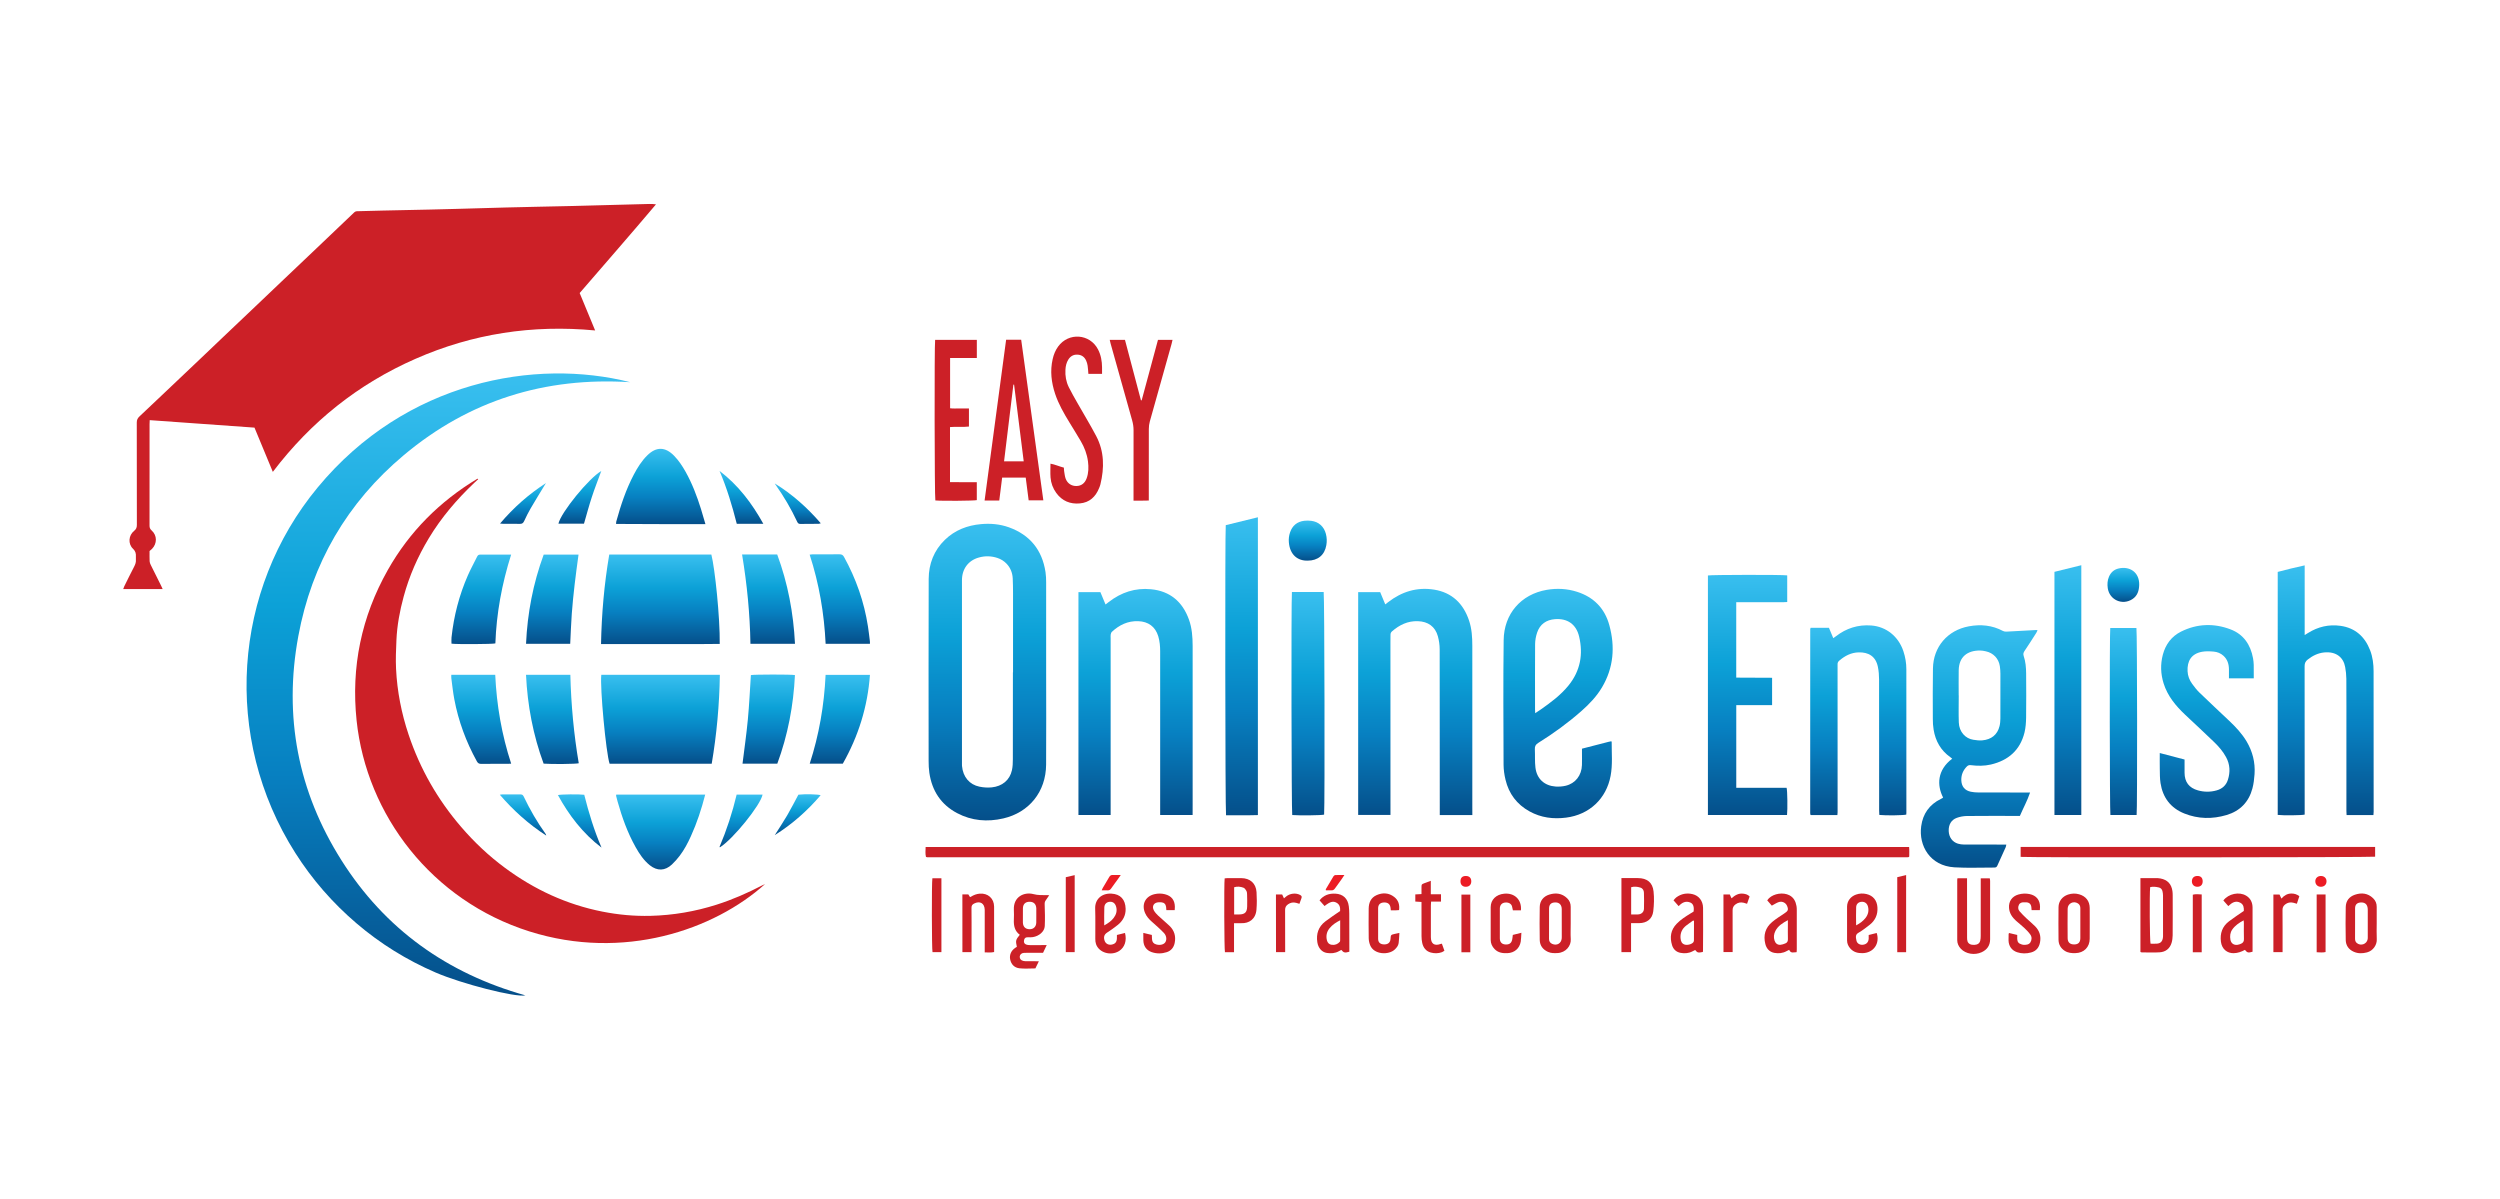 <?xml version="1.0" encoding="utf-8"?>
<!-- Generator: Adobe Illustrator 25.2.0, SVG Export Plug-In . SVG Version: 6.00 Build 0)  -->
<svg version="1.1" id="Layer_1" xmlns="http://www.w3.org/2000/svg" xmlns:xlink="http://www.w3.org/1999/xlink" x="0px" y="0px"
	 viewBox="0 0 792 380" style="enable-background:new 0 0 792 380;" xml:space="preserve">
<style type="text/css">
	.st0{fill:url(#SVGID_1_);}
	.st1{fill:url(#SVGID_2_);}
	.st2{fill:url(#SVGID_3_);}
	.st3{fill:url(#SVGID_4_);}
	.st4{fill:url(#SVGID_5_);}
	.st5{fill:url(#SVGID_6_);}
	.st6{fill:url(#SVGID_7_);}
	.st7{fill:url(#SVGID_8_);}
	.st8{fill:#CC2027;}
	.st9{fill:url(#SVGID_9_);}
	.st10{fill:url(#SVGID_10_);}
	.st11{fill:url(#SVGID_11_);}
	.st12{fill:url(#SVGID_12_);}
	.st13{fill:url(#SVGID_13_);}
	.st14{fill:url(#SVGID_14_);}
	.st15{fill:url(#SVGID_15_);}
	.st16{fill:url(#SVGID_16_);}
	.st17{fill:url(#SVGID_17_);}
	.st18{fill:url(#SVGID_18_);}
	.st19{fill:url(#SVGID_19_);}
	.st20{fill:url(#SVGID_20_);}
	.st21{fill:url(#SVGID_21_);}
	.st22{fill:url(#SVGID_22_);}
	.st23{fill:url(#SVGID_23_);}
	.st24{fill:url(#SVGID_24_);}
	.st25{fill:url(#SVGID_25_);}
	.st26{fill:url(#SVGID_26_);}
	.st27{fill:url(#SVGID_27_);}
	.st28{fill:url(#SVGID_28_);}
	.st29{fill:url(#SVGID_29_);}
	.st30{fill:url(#SVGID_30_);}
	.st31{fill:url(#SVGID_31_);}
	.st32{fill:url(#SVGID_32_);}
	.st33{fill:url(#SVGID_33_);}
	.st34{fill:url(#SVGID_34_);}
	.st35{fill:url(#SVGID_35_);}
	.st36{fill:url(#SVGID_36_);}
	.st37{fill:#EC1C24;}
</style>
<g>
	
		<linearGradient id="SVGID_1_" gradientUnits="userSpaceOnUse" x1="656.857" y1="587.446" x2="656.857" y2="493.475" gradientTransform="matrix(1 0 0 1 -344.05 -327.538)">
		<stop  offset="0" style="stop-color:#054F8A"/>
		<stop  offset="0.357" style="stop-color:#0780C1"/>
		<stop  offset="0.627" style="stop-color:#0CA1D7"/>
		<stop  offset="1" style="stop-color:#39BFEF"/>
	</linearGradient>
	<path class="st0" d="M331.42,212.97L331.42,212.97c0.01-9.48,0.01-18.98,0-28.46c0-1.09-0.04-2.19-0.2-3.26
		c-1.06-7.03-4.94-11.81-11.63-14.21c-2.84-1.01-5.78-1.27-8.78-1c-4.37,0.39-8.28,1.89-11.46,4.97c-3.48,3.37-5.12,7.62-5.14,12.38
		c-0.06,19.24-0.04,38.48-0.02,57.72c0,1.24,0.05,2.49,0.23,3.71c0.83,5.69,3.67,10.06,8.78,12.77c4.65,2.46,9.61,2.86,14.68,1.68
		c8.13-1.89,13.47-8.41,13.53-17.05C331.48,232.48,331.42,222.73,331.42,212.97z M320.93,212.99h-0.04c0,9.18,0.01,18.37-0.02,27.55
		c0,1.15-0.04,2.34-0.29,3.47c-0.7,3.15-3.08,5.09-6.4,5.43c-1.29,0.13-2.64,0.04-3.91-0.23c-3.08-0.63-5.21-3.03-5.51-6.58
		c-0.02-0.19-0.01-0.37-0.01-0.56l0-58.26c0-3.58,2.02-6.27,5.36-7.19c1.97-0.56,3.94-0.5,5.88,0.14c1.12,0.37,2.1,0.98,2.92,1.85
		c1.22,1.3,1.82,2.85,1.92,4.58c0.08,1.58,0.09,3.16,0.1,4.73C320.94,196.28,320.93,204.63,320.93,212.99z"/>
	
		<linearGradient id="SVGID_2_" gradientUnits="userSpaceOnUse" x1="792.414" y1="585.749" x2="792.414" y2="514.095" gradientTransform="matrix(1 0 0 1 -344.05 -327.538)">
		<stop  offset="0" style="stop-color:#054F8A"/>
		<stop  offset="0.357" style="stop-color:#0780C1"/>
		<stop  offset="0.627" style="stop-color:#0CA1D7"/>
		<stop  offset="1" style="stop-color:#39BFEF"/>
	</linearGradient>
	<path class="st1" d="M466.44,258.21c-3.5,0-6.83,0-10.32,0c0-0.53,0-1.01,0-1.48c0-17.02,0.01-34.04-0.03-51.05
		c0-1.37-0.21-2.79-0.57-4.11c-0.86-3.1-3.13-4.67-6.33-4.78c-3.22-0.11-5.84,1.18-8.19,3.21c-0.34,0.3-0.49,0.63-0.49,1.08
		c0.01,0.79-0.02,1.58-0.02,2.37c0,17.17,0,34.34,0.01,51.5c0,1.05,0,2.09,0,3.23c-3.41,0-6.78,0-10.23,0c0-23.51,0-47.02,0-70.6
		c2.3,0,4.57,0,6.97,0c0.5,1.22,1.03,2.49,1.61,3.89c0.35-0.26,0.63-0.48,0.91-0.7c4.31-3.34,9.17-4.85,14.59-3.97
		c5.68,0.93,9.23,4.42,11.04,9.77c0.88,2.6,1.04,5.3,1.04,8.02c-0.01,16.9,0,33.81,0,50.71
		C466.44,256.25,466.44,257.18,466.44,258.21z"/>
	
		<linearGradient id="SVGID_3_" gradientUnits="userSpaceOnUse" x1="703.778" y1="585.733" x2="703.778" y2="514.11" gradientTransform="matrix(1 0 0 1 -344.05 -327.538)">
		<stop  offset="0" style="stop-color:#054F8A"/>
		<stop  offset="0.357" style="stop-color:#0780C1"/>
		<stop  offset="0.627" style="stop-color:#0CA1D7"/>
		<stop  offset="1" style="stop-color:#39BFEF"/>
	</linearGradient>
	<path class="st2" d="M377.82,258.2c-3.45,0-6.78,0-10.28,0c0-0.5,0-0.98,0-1.45c0-16.79,0-33.59,0-50.38c0-1.62-0.13-3.23-0.6-4.79
		c-0.92-3.05-3.17-4.68-6.34-4.79c-3.31-0.12-5.99,1.19-8.34,3.36c-0.22,0.2-0.34,0.56-0.39,0.86c-0.07,0.36-0.02,0.75-0.02,1.13
		c0,18.19,0,36.37,0,54.56c0,0.48,0,0.96,0,1.5c-3.46,0-6.79,0-10.2,0c0-23.54,0-47.04,0-70.62c2.31,0,4.59,0,6.95,0
		c0.52,1.26,1.05,2.53,1.63,3.92c0.4-0.3,0.71-0.54,1.02-0.78c3.94-3.06,8.4-4.54,13.38-4.05c6.05,0.59,9.99,3.95,12.03,9.62
		c0.97,2.69,1.16,5.5,1.17,8.34c0,16.72,0,33.44,0,50.15C377.82,255.89,377.82,257.01,377.82,258.2z"/>
	
		<linearGradient id="SVGID_4_" gradientUnits="userSpaceOnUse" x1="837.632" y1="586.729" x2="837.632" y2="514.067" gradientTransform="matrix(1 0 0 1 -344.05 -327.538)">
		<stop  offset="0" style="stop-color:#054F8A"/>
		<stop  offset="0.357" style="stop-color:#0780C1"/>
		<stop  offset="0.627" style="stop-color:#0CA1D7"/>
		<stop  offset="1" style="stop-color:#39BFEF"/>
	</linearGradient>
	<path class="st3" d="M510.45,234.83c-0.27,0.05-0.56,0.11-0.85,0.18c-2.77,0.71-5.53,1.42-8.43,2.17v1.23
		c0,1.32,0.03,2.64-0.01,3.96c-0.1,3.28-2.07,5.83-5.18,6.56c-1.01,0.24-2.1,0.31-3.14,0.25c-3.56-0.25-5.98-2.43-6.41-5.98
		c-0.24-1.93-0.09-3.91-0.19-5.86c-0.04-0.93,0.26-1.49,1.08-1.99c4.83-3.01,9.43-6.35,13.7-10.12c2.49-2.2,4.78-4.59,6.49-7.47
		c3.69-6.22,4.2-12.89,2.32-19.72c-1.45-5.31-4.94-8.88-10.22-10.56c-3.14-1.01-6.36-1.17-9.6-0.62c-8.15,1.4-13.56,7.6-13.65,15.96
		c-0.17,13.13-0.07,26.28-0.03,39.42c0.01,1.6,0.24,3.23,0.62,4.79c1.06,4.43,3.6,7.81,7.62,10.02c3.62,2,7.52,2.49,11.58,1.97
		c7.35-0.94,12.73-5.96,14.09-13.24c0.67-3.54,0.32-7.13,0.34-10.7C510.59,235,510.52,234.93,510.45,234.83z M486.32,204.06
		c0.01-1.22,0.25-2.48,0.63-3.63c0.89-2.67,2.9-4.07,5.66-4.28c3.95-0.31,6.73,1.62,7.65,5.49c1.34,5.65,0.39,10.87-3.32,15.48
		c-2.49,3.08-5.62,5.4-8.83,7.65c-0.52,0.36-1.06,0.7-1.76,1.17c-0.03-0.53-0.05-0.82-0.05-1.11
		C486.3,217.91,486.27,210.98,486.32,204.06z"/>
	
		<linearGradient id="SVGID_5_" gradientUnits="userSpaceOnUse" x1="971.057" y1="602.443" x2="971.057" y2="525.62" gradientTransform="matrix(1 0 0 1 -344.05 -327.538)">
		<stop  offset="0" style="stop-color:#054F8A"/>
		<stop  offset="0.357" style="stop-color:#0780C1"/>
		<stop  offset="0.627" style="stop-color:#0CA1D7"/>
		<stop  offset="1" style="stop-color:#39BFEF"/>
	</linearGradient>
	<path class="st4" d="M645.1,200.48c0.15-0.24,0.26-0.51,0.4-0.8c-0.19-0.04-0.3-0.1-0.41-0.09c-3.15,0.17-6.29,0.36-9.45,0.51
		c-0.35,0.02-0.77-0.04-1.08-0.2c-3.44-1.84-7.08-2.18-10.84-1.48c-6.71,1.24-11.25,6.47-11.36,13.34
		c-0.1,5.34-0.05,10.69-0.04,16.03c0,1.13,0.06,2.27,0.25,3.37c0.59,3.6,2.27,6.58,5.3,8.72c0.19,0.14,0.39,0.31,0.59,0.47
		c-4.8,3.62-4.87,8.44-2.89,12.3c-0.1,0.1-0.15,0.16-0.21,0.19c-0.16,0.1-0.34,0.18-0.5,0.26c-3.61,1.79-5.69,4.65-6.23,8.67
		c-0.82,6.13,2.77,12.53,10.53,13c4.2,0.26,8.44,0.05,12.65,0.07c0.48,0.01,0.76-0.17,0.95-0.61c0.87-1.96,1.77-3.9,2.65-5.85
		c0.1-0.22,0.11-0.48,0.19-0.82h-1.68c-3.91,0-7.83,0.01-11.75-0.01c-0.63-0.01-1.28-0.09-1.88-0.27c-1.77-0.53-2.86-2.05-2.94-3.99
		c-0.08-1.99,0.79-3.56,2.57-4.2c1-0.36,2.12-0.57,3.18-0.58c5.16-0.06,10.31-0.03,15.48-0.03h1.32c1.04-2.44,2.33-4.75,3.23-7.41
		h-1.76c-4.89,0-9.79,0.01-14.68-0.02c-0.78,0-1.58-0.07-2.34-0.23c-1.95-0.41-2.95-1.69-3.01-3.68c-0.04-1.67,0.56-3.08,1.71-4.27
		c0.37-0.38,0.71-0.54,1.28-0.47c2.13,0.27,4.28,0.29,6.39-0.2c5.52-1.3,9.25-4.54,10.64-10.14c0.37-1.52,0.48-3.12,0.51-4.69
		c0.06-4.67,0.04-9.33,0.01-14.01c-0.02-1.88-0.17-3.75-0.78-5.55c-0.21-0.6-0.07-1.06,0.26-1.57
		C642.64,204.35,643.87,202.41,645.1,200.48z M633.72,227.59c-0.01,0.82-0.07,1.67-0.27,2.46c-0.67,2.72-2.62,4.26-5.51,4.5
		c-0.93,0.08-1.88-0.05-2.79-0.19c-2.46-0.36-4.5-2.48-4.6-5.49c-0.1-2.86-0.02-5.71-0.02-8.57c-0.01,0-0.01,0-0.02,0
		c0-2.67-0.04-5.34,0.01-8.01c0.1-4.19,2.71-6.21,6.72-6.21c0.63,0,1.27,0.12,1.89,0.26c2.37,0.51,4.06,2.31,4.42,4.7
		c0.11,0.78,0.18,1.57,0.18,2.35C633.74,218.12,633.75,222.86,633.72,227.59z"/>
	
		<linearGradient id="SVGID_6_" gradientUnits="userSpaceOnUse" x1="1080.818" y1="585.819" x2="1080.818" y2="506.634" gradientTransform="matrix(1 0 0 1 -344.05 -327.538)">
		<stop  offset="0" style="stop-color:#054F8A"/>
		<stop  offset="0.357" style="stop-color:#0780C1"/>
		<stop  offset="0.627" style="stop-color:#0CA1D7"/>
		<stop  offset="1" style="stop-color:#39BFEF"/>
	</linearGradient>
	<path class="st5" d="M751.9,258.22c-2.88,0-5.62,0-8.5,0c-0.02-0.46-0.06-0.89-0.06-1.32c0-8.02,0-16.04,0-24.05
		c0-5.95,0.02-11.9-0.02-17.84c-0.01-1.23-0.15-2.48-0.37-3.69c-0.55-3.04-2.82-4.99-6.62-4.63c-1.98,0.19-3.66,1.02-5.21,2.23
		c-0.71,0.55-1.02,1.14-1.02,2.08c0.03,15.13,0.02,30.27,0.02,45.4c0,0.56,0,1.12,0,1.66c-0.84,0.25-6.9,0.31-8.54,0.1
		c0-25.61,0-51.22,0-76.98c2.75-0.72,5.56-1.44,8.54-2.07c0,7.4,0,14.64,0,22.07c0.47-0.29,0.77-0.47,1.08-0.66
		c3.15-1.97,6.59-2.78,10.25-2.26c4.68,0.66,7.73,3.41,9.41,7.77c0.82,2.14,1.09,4.38,1.09,6.64c0.03,14.83,0.02,29.66,0.02,44.5
		C751.96,257.47,751.92,257.8,751.9,258.22z"/>
	
		<linearGradient id="SVGID_7_" gradientUnits="userSpaceOnUse" x1="932.768" y1="585.836" x2="932.768" y2="525.633" gradientTransform="matrix(1 0 0 1 -344.05 -327.538)">
		<stop  offset="0" style="stop-color:#054F8A"/>
		<stop  offset="0.357" style="stop-color:#0780C1"/>
		<stop  offset="0.627" style="stop-color:#0CA1D7"/>
		<stop  offset="1" style="stop-color:#39BFEF"/>
	</linearGradient>
	<path class="st6" d="M573.6,198.89c1.95,0,3.83,0,5.81,0c0.44,1.05,0.89,2.11,1.37,3.28c0.31-0.23,0.58-0.4,0.84-0.6
		c3.29-2.55,7.01-3.73,11.17-3.42c4.79,0.36,8.64,3.46,10.21,8.17c0.61,1.84,0.93,3.73,0.93,5.66c0.02,15.14,0.01,30.28,0.01,45.41
		c0,0.22-0.02,0.45-0.03,0.67c-0.78,0.25-6.45,0.34-8.54,0.11c-0.02-0.45-0.06-0.92-0.06-1.39c0-13.86,0.01-27.72-0.02-41.57
		c0-1.31-0.11-2.64-0.37-3.92c-0.68-3.4-3.01-4.7-6.11-4.62c-2.37,0.06-4.34,1.09-6.11,2.6c-0.37,0.32-0.58,0.66-0.56,1.16
		c0.02,0.75-0.01,1.51,0,2.26c0.01,14.87,0.01,29.75,0.01,44.62c0,0.29-0.05,0.58-0.07,0.91c-2.85,0-5.63,0-8.4,0
		c-0.03-0.03-0.06-0.06-0.09-0.09c-0.02-0.03-0.06-0.05-0.07-0.09c-0.02-0.15-0.05-0.3-0.05-0.45c0-19.43,0-38.86,0.01-58.29
		C573.5,199.2,573.55,199.1,573.6,198.89z"/>
	
		<linearGradient id="SVGID_8_" gradientUnits="userSpaceOnUse" x1="897.705" y1="585.726" x2="897.705" y2="509.655" gradientTransform="matrix(1 0 0 1 -344.05 -327.538)">
		<stop  offset="0" style="stop-color:#054F8A"/>
		<stop  offset="0.357" style="stop-color:#0780C1"/>
		<stop  offset="0.627" style="stop-color:#0CA1D7"/>
		<stop  offset="1" style="stop-color:#39BFEF"/>
	</linearGradient>
	<path class="st7" d="M566.19,182.28c0,2.81,0,5.55,0,8.44c-0.45,0.02-0.88,0.06-1.31,0.06c-4.52,0-9.04,0-13.56,0
		c-0.4,0-0.81,0-1.28,0c0,8.01,0,15.86,0,23.89c3.75,0.07,7.52-0.02,11.36,0.05c0,2.91,0,5.71,0,8.66c-3.78,0-7.53,0-11.35,0
		c0,8.79,0,17.43,0,26.2c5.33,0,10.66,0,15.95,0c0.26,0.9,0.33,6.9,0.13,8.61c-8.32,0-16.65,0-25.06,0c0-25.32,0-50.6,0-75.88
		C541.93,182.08,564.78,182.04,566.19,182.28z"/>
	<path class="st8" d="M293.35,271.48c-0.27-1.02-0.13-2.05-0.11-3.16c103.87,0,207.64,0,311.56,0c0.12,1,0.03,2.03,0.05,3.03
		c-0.07,0.06-0.1,0.09-0.12,0.12c-0.03,0.02-0.05,0.06-0.08,0.07c-0.15,0.02-0.3,0.05-0.45,0.05c-103.49,0-206.98,0-310.47-0.01
		C293.61,271.58,293.51,271.52,293.35,271.48z"/>
	
		<linearGradient id="SVGID_9_" gradientUnits="userSpaceOnUse" x1="737.382" y1="585.806" x2="737.382" y2="491.4" gradientTransform="matrix(1 0 0 1 -344.05 -327.538)">
		<stop  offset="0" style="stop-color:#054F8A"/>
		<stop  offset="0.357" style="stop-color:#0780C1"/>
		<stop  offset="0.627" style="stop-color:#0CA1D7"/>
		<stop  offset="1" style="stop-color:#39BFEF"/>
	</linearGradient>
	<path class="st9" d="M388.32,166.37c3.34-0.82,6.72-1.65,10.18-2.5c0,31.5,0,62.85,0,94.35c-3.37,0.11-6.74,0.02-10.09,0.05
		C388.15,257.44,388.07,167.99,388.32,166.37z"/>
	
		<linearGradient id="SVGID_10_" gradientUnits="userSpaceOnUse" x1="1043.278" y1="586.634" x2="1043.278" y2="525.542" gradientTransform="matrix(1 0 0 1 -344.05 -327.538)">
		<stop  offset="0" style="stop-color:#054F8A"/>
		<stop  offset="0.357" style="stop-color:#0780C1"/>
		<stop  offset="0.627" style="stop-color:#0CA1D7"/>
		<stop  offset="1" style="stop-color:#39BFEF"/>
	</linearGradient>
	<path class="st10" d="M692.07,240.62c0,1.47,0,2.82,0,4.17c0,2.94,1.42,4.83,4.27,5.61c1.96,0.54,3.94,0.55,5.9-0.01
		c1.75-0.49,2.99-1.59,3.55-3.33c0.79-2.46,0.69-4.89-0.57-7.2c-0.98-1.81-2.31-3.35-3.77-4.76c-3.02-2.93-6.13-5.78-9.19-8.67
		c-2.98-2.82-5.57-5.92-6.83-9.93c-0.94-3.01-1.05-6.06-0.24-9.11c0.87-3.26,2.76-5.8,5.77-7.3c5.08-2.53,10.37-2.71,15.64-0.72
		c4.16,1.57,6.37,4.86,7.16,9.16c0.13,0.7,0.2,1.42,0.22,2.13c0.03,1.38,0.01,2.77,0.01,4.24c-2.63,0-5.17,0-7.86,0
		c0-0.98,0.02-1.94,0-2.91c-0.03-1.64-0.49-3.11-1.75-4.25c-0.87-0.79-1.93-1.21-3.06-1.31c-1.23-0.11-2.5-0.17-3.7,0.05
		c-3.44,0.63-4.75,2.95-4.6,6.18c0.07,1.46,0.59,2.81,1.45,3.98c0.71,0.97,1.45,1.94,2.31,2.77c3.14,3.04,6.33,6.01,9.5,9.01
		c2.06,1.95,3.98,4.01,5.44,6.46c1.89,3.19,2.77,6.65,2.52,10.36c-0.11,1.53-0.28,3.08-0.68,4.55c-1.14,4.3-3.94,7.15-8.18,8.41
		c-4.48,1.33-9,1.28-13.38-0.48c-4.35-1.74-6.84-5.04-7.55-9.64c-0.23-1.48-0.2-2.99-0.23-4.5c-0.04-1.62-0.01-3.23-0.01-5.02
		C686.87,239.25,689.43,239.92,692.07,240.62z"/>
	
		<linearGradient id="SVGID_11_" gradientUnits="userSpaceOnUse" x1="758.43" y1="585.847" x2="758.43" y2="515.092" gradientTransform="matrix(1 0 0 1 -344.05 -327.538)">
		<stop  offset="0" style="stop-color:#054F8A"/>
		<stop  offset="0.357" style="stop-color:#0780C1"/>
		<stop  offset="0.627" style="stop-color:#0CA1D7"/>
		<stop  offset="1" style="stop-color:#39BFEF"/>
	</linearGradient>
	<path class="st11" d="M409.28,187.55c3.39,0,6.73,0,10.06,0c0.26,0.86,0.39,67.8,0.14,70.52c-0.8,0.24-7.83,0.32-10.1,0.13
		C409.14,257.38,409.03,190.41,409.28,187.55z"/>
	
		<linearGradient id="SVGID_12_" gradientUnits="userSpaceOnUse" x1="999.157" y1="585.727" x2="999.157" y2="506.599" gradientTransform="matrix(1 0 0 1 -344.05 -327.538)">
		<stop  offset="0" style="stop-color:#054F8A"/>
		<stop  offset="0.357" style="stop-color:#0780C1"/>
		<stop  offset="0.627" style="stop-color:#0CA1D7"/>
		<stop  offset="1" style="stop-color:#39BFEF"/>
	</linearGradient>
	<path class="st12" d="M659.36,258.19c-2.82,0-5.62,0-8.51,0c0-25.63,0-51.24,0-77.03c2.74-0.68,5.56-1.37,8.51-2.1
		C659.36,205.54,659.36,231.83,659.36,258.19z"/>
	
		<linearGradient id="SVGID_13_" gradientUnits="userSpaceOnUse" x1="1016.755" y1="585.732" x2="1016.755" y2="526.479" gradientTransform="matrix(1 0 0 1 -344.05 -327.538)">
		<stop  offset="0" style="stop-color:#054F8A"/>
		<stop  offset="0.357" style="stop-color:#0780C1"/>
		<stop  offset="0.627" style="stop-color:#0CA1D7"/>
		<stop  offset="1" style="stop-color:#39BFEF"/>
	</linearGradient>
	<path class="st13" d="M668.53,198.94c2.76,0,5.52,0,8.29,0c0.25,0.8,0.31,57.91,0.06,59.25c-2.76,0-5.53,0-8.3,0
		C668.35,257.39,668.29,200.32,668.53,198.94z"/>
	<path class="st8" d="M323.51,107.63h-4.77c-2.27,16.97-4.54,33.91-6.82,50.93h4.65c0.3-2.42,0.61-4.82,0.91-7.25h7.47
		c0.32,2.43,0.63,4.8,0.93,7.2h4.65C328.18,141.49,325.84,124.56,323.51,107.63z M318.09,146.14c0.99-8.13,1.97-16.19,2.95-24.27
		c0.07-0.02,0.15-0.03,0.22-0.04c1.01,8.08,2.03,16.16,3.05,24.31H318.09z"/>
	<path class="st8" d="M349.13,118.44c-1.51,0-2.89,0-4.33,0c-0.08-0.89-0.11-1.75-0.24-2.59c-0.08-0.55-0.24-1.11-0.47-1.61
		c-0.52-1.16-1.44-1.83-2.72-1.89c-1.27-0.07-2.26,0.49-2.93,1.57c-0.61,0.98-0.85,2.08-0.91,3.22c-0.11,1.92,0.21,3.77,1.05,5.49
		c0.86,1.75,1.85,3.44,2.81,5.14c1.96,3.47,4.05,6.87,5.9,10.4c2.56,4.87,2.59,10.04,1.32,15.28c-0.1,0.4-0.25,0.79-0.41,1.17
		c-1.11,2.77-3.04,4.58-6.09,4.86c-3.07,0.29-5.63-0.77-7.48-3.3c-1.06-1.46-1.68-3.12-1.82-4.92c-0.11-1.41-0.02-2.84-0.02-4.37
		c1.47,0.26,2.78,0.89,4.25,1.26c0.03,0.41,0.01,0.78,0.08,1.14c0.14,0.81,0.21,1.66,0.5,2.41c0.58,1.51,1.91,2.32,3.44,2.27
		c1.51-0.04,2.62-0.87,3.19-2.44c0.63-1.74,0.65-3.54,0.42-5.35c-0.3-2.31-1.12-4.45-2.29-6.44c-1.16-1.98-2.37-3.93-3.57-5.89
		c-1.77-2.89-3.46-5.83-4.54-9.06c-1.2-3.6-1.64-7.26-0.79-11c0.32-1.45,0.86-2.8,1.74-4.01c3.31-4.56,10.06-4.07,12.64,0.93
		c0.92,1.78,1.25,3.69,1.27,5.67C349.14,117.05,349.13,117.72,349.13,118.44z"/>
	<path class="st8" d="M752.44,268.31c0,1.08,0,2.09,0,3.09c-0.81,0.23-110.78,0.3-112.3,0.06c0-1.02,0-2.05,0-3.15
		C677.55,268.31,714.92,268.31,752.44,268.31z"/>
	<path class="st8" d="M300.96,135.3c0,5.84,0,11.55,0,17.43c2.81,0.07,5.61,0,8.49,0.04c0,1.94,0,3.8,0,5.67
		c-0.79,0.22-11.15,0.3-13.13,0.1c-0.26-0.78-0.33-49.45-0.07-50.88c4.37,0,8.75,0,13.21,0c0,1.9,0,3.76,0,5.76
		c-2.81,0-5.61,0-8.47,0c0,5.36,0,10.57,0,15.92c0.99,0.13,1.99,0.05,2.99,0.06c0.97,0.01,1.94,0,2.98,0c0,1.95,0,3.78,0,5.73
		C305.01,135.37,303.03,135.1,300.96,135.3z"/>
	<path class="st8" d="M359.1,158.62c0-0.57,0-1.01,0-1.46c0-6.96-0.01-13.93,0.01-20.89c0-1.07-0.16-2.08-0.45-3.11
		c-2.29-8.1-4.55-16.21-6.82-24.32c-0.1-0.36-0.17-0.72-0.28-1.17c1.62,0,3.17,0,4.83,0c1.69,6.37,3.37,12.76,5.06,19.14
		c0.08,0.01,0.15,0.01,0.23,0.02c1.72-6.37,3.44-12.74,5.17-19.17c1.54,0,3.03,0,4.61,0c-0.11,0.48-0.2,0.91-0.32,1.34
		c-2.29,8.18-4.6,16.36-6.88,24.54c-0.21,0.75-0.3,1.55-0.31,2.33c-0.02,7.11-0.01,14.23-0.01,21.34c0,0.41,0,0.82,0,1.36
		c-0.84,0.02-1.62,0.03-2.39,0.04C360.82,158.62,360.07,158.62,359.1,158.62z"/>
	<path class="st8" d="M688.31,283.66c0-0.45-0.02-0.91-0.08-1.35c-0.32-2.26-1.56-3.58-3.8-4.01c-0.51-0.11-1.04-0.11-1.56-0.11
		c-1.58-0.01-3.15,0-4.78,0v23.38c0.11,0.04,0.24,0.14,0.37,0.14c1.91,0.01,3.84,0.11,5.75-0.02c1.85-0.12,3.18-1.15,3.74-2.96
		c0.24-0.78,0.34-1.61,0.35-2.43C688.34,292.08,688.32,287.86,688.31,283.66z M685.25,296.32c0,0.3,0,0.6-0.06,0.9
		c-0.21,1.11-0.78,1.65-1.9,1.73c-0.67,0.05-1.35,0.01-2,0.01c-0.26-0.84-0.35-15.67-0.12-17.91c0.95-0.25,1.84-0.1,2.71,0.09
		c0.59,0.12,1.01,0.53,1.17,1.11c0.12,0.47,0.19,0.96,0.19,1.44C685.26,287.89,685.26,292.1,685.25,296.32z"/>
	<path class="st8" d="M620.12,278.24c1.04,0,1.97,0,3.04,0c0,0.46,0,0.86,0,1.26c0,5.83,0,11.67,0.01,17.5
		c0,0.41,0.01,0.84,0.14,1.22c0.29,0.81,1.04,1.16,2.13,1.12c1.01-0.04,1.67-0.45,1.89-1.29c0.13-0.5,0.16-1.04,0.16-1.56
		c0.01-5.65,0.01-11.29,0.01-16.94c0-0.41,0-0.81,0-1.29c0.99,0,1.87,0,2.86,0c0.03,0.25,0.11,0.53,0.11,0.81
		c0.01,6.17,0.02,12.35,0,18.52c-0.01,1.92-0.95,3.28-2.69,4.08c-2.23,1.02-5.02,0.55-6.58-1.1c-0.73-0.77-1.15-1.7-1.15-2.75
		c-0.02-6.36-0.01-12.72,0-19.08C620.04,278.6,620.08,278.45,620.12,278.24z"/>
	<path class="st8" d="M326.27,299.41c-0.41,0-0.84-0.04-1.21-0.19c-0.62-0.23-0.8-0.8-0.61-1.51c0.18-0.58,0.5-0.79,1.17-0.78
		c0.52,0.01,1.06,0.03,1.57-0.05c1.99-0.31,3.71-1.77,3.79-3.49c0.11-2.28,0.05-4.58-0.03-6.88c-0.02-0.49,0.04-0.86,0.31-1.24
		c0.36-0.51,0.71-1.03,1.13-1.66c-0.32-0.02-0.46-0.03-0.6-0.03c-1.47-0.02-2.91,0.08-4.42-0.33c-2.82-0.74-6.37,0.74-6.18,4.96
		c0.05,1.05,0.05,2.11,0,3.16c-0.08,1.88,0.26,3.59,1.88,4.77c-1.31,1.62-1.36,1.82-0.93,3.82c-0.17,0.11-0.35,0.21-0.54,0.33
		c-1.28,0.89-1.84,2.21-1.59,3.59c0.31,1.65,1.36,2.68,2.92,2.87c1.66,0.2,3.36,0.04,5.08,0.04c0.34-0.71,0.68-1.4,1.1-2.27
		c-1.38,0-2.57,0-3.76-0.01c-0.38,0-0.76,0-1.12-0.08c-0.82-0.17-1.23-0.7-1.18-1.4c0.05-0.62,0.56-1.12,1.32-1.16
		c0.98-0.05,1.96-0.02,2.94-0.03h3.13c0.4-0.82,0.74-1.56,1.16-2.44h-1.16C329.06,299.42,327.67,299.44,326.27,299.41z
		 M324.06,287.75c0.03-1.35,0.8-2.07,2.12-2.07c1.31,0,2.06,0.74,2.12,2.11c0.02,0.75,0,1.5,0,2.25c0,0.75,0.02,1.5-0.01,2.25
		c-0.04,1.3-0.88,2.11-2.13,2.09c-1.3-0.02-2.07-0.78-2.11-2.12C324.03,290.76,324.03,289.25,324.06,287.75z"/>
	<path class="st8" d="M523.85,282.43c-0.3-2.88-2.07-4.25-5-4.25c-1.2-0.01-2.41,0-3.61,0h-1.57v23.45h3.05v-9.18h2.56
		c2.44-0.02,4.17-1.3,4.47-3.74C524,286.65,524.07,284.51,523.85,282.43z M520.81,287.89c-0.03,1.02-0.76,1.72-1.82,1.8
		c-0.71,0.05-1.42,0.01-2.24,0.01v-8.63c1-0.29,1.97-0.18,2.89,0.11c0.76,0.22,1.15,0.87,1.16,1.64
		C520.85,284.51,520.86,286.2,520.81,287.89z"/>
	<path class="st8" d="M398.07,282.62c-0.19-2.79-2.04-4.42-4.85-4.43c-1.46-0.01-2.94-0.01-4.4,0c-0.29,0-0.57,0.05-0.85,0.08
		c-0.22,1.81-0.13,22.58,0.09,23.38h2.88l0-9.19c0.92,0,1.63-0.03,2.34,0c2.35,0.11,4.54-1.23,4.77-4.33
		C398.2,286.3,398.19,284.44,398.07,282.62z M395.1,287.19c-0.04,1.83-0.73,2.49-2.55,2.51h-1.57v-8.62
		c1.02-0.33,2.03-0.19,2.96,0.15c0.39,0.15,0.72,0.63,0.93,1.04c0.19,0.34,0.2,0.79,0.21,1.2
		C395.12,284.72,395.13,285.95,395.1,287.19z"/>
	
		<linearGradient id="SVGID_14_" gradientUnits="userSpaceOnUse" x1="758.35" y1="505.154" x2="758.35" y2="492.452" gradientTransform="matrix(1 0 0 1 -344.05 -327.538)">
		<stop  offset="0" style="stop-color:#054F8A"/>
		<stop  offset="0.357" style="stop-color:#0780C1"/>
		<stop  offset="0.627" style="stop-color:#0CA1D7"/>
		<stop  offset="1" style="stop-color:#39BFEF"/>
	</linearGradient>
	<path class="st14" d="M414.28,177.61c-3.16,0.09-5.64-1.82-5.97-5.82c-0.09-1.06,0.03-2.1,0.37-3.11c0.73-2.17,2.24-3.42,4.5-3.7
		c0.74-0.09,1.51-0.08,2.24,0.02c2.36,0.29,4.04,1.84,4.63,4.15c0.31,1.19,0.34,2.39,0.13,3.57
		C419.64,175.85,417.5,177.6,414.28,177.61z"/>
	<path class="st8" d="M662.02,287.68c-0.01-2.22-1.21-3.75-3.35-4.37c-1.2-0.34-2.39-0.29-3.55,0.1c-1.8,0.61-2.96,2.12-2.98,3.97
		c-0.04,3.46-0.04,6.92,0,10.38c0.03,1.48,0.71,2.65,1.98,3.47c1.04,0.67,2.18,0.75,3.36,0.72c2.71-0.06,4.53-1.88,4.54-4.57
		c0.01-1.61,0.01-3.23,0.01-4.85C662.03,290.91,662.03,289.29,662.02,287.68z M659.05,292.59c0,1.54,0.01,3.08,0,4.63
		c-0.02,1.33-0.64,1.96-1.91,1.98c-1.33,0.02-2.09-0.63-2.11-1.95c-0.03-3.13-0.04-6.25,0-9.37c0.02-1.67,1.84-2.59,3.25-1.68
		c0.56,0.35,0.78,0.89,0.77,1.54C659.04,289.35,659.05,290.98,659.05,292.59z"/>
	<path class="st8" d="M304.88,283.35c0.66,0,1.25,0,1.89,0c0.17,0.27,0.34,0.55,0.53,0.85c0.12-0.05,0.22-0.08,0.31-0.13
		c0.84-0.53,1.74-0.87,2.74-0.96c2.59-0.23,4.56,1.49,4.58,4.11c0.03,3.76,0.01,7.53,0.01,11.29c0,1.01,0,2.02,0,3.09
		c-0.98,0.25-1.9,0.09-2.98,0.12c0-0.48,0-0.88,0-1.28c0-3.84,0-7.68,0-11.52c0-0.23,0-0.45,0-0.68c-0.04-2.09-1.52-2.95-3.38-1.99
		c-0.55,0.29-0.82,0.64-0.81,1.32c0.04,3.2,0.02,6.4,0.02,9.6c0,1.46,0,2.92,0,4.47c-1,0-1.92,0-2.9,0
		C304.88,295.57,304.88,289.53,304.88,283.35z"/>
	<path class="st8" d="M752.94,292.57c0-1.76-0.01-3.53,0-5.3c0.01-1.08-0.39-1.99-1.15-2.72c-1.67-1.6-3.66-1.82-5.76-1.1
		c-1.82,0.62-2.86,1.97-2.9,3.89c-0.07,3.5-0.07,7,0,10.49c0.04,1.71,0.94,2.98,2.54,3.69c1.37,0.61,2.78,0.57,4.19,0.2
		c1.97-0.51,3.21-2.44,3.1-4.19C752.87,295.89,752.94,294.23,752.94,292.57z M750.11,296.77c0,0.26,0.01,0.53-0.04,0.78
		c-0.29,1.57-2.18,2.23-3.42,1.21c-0.45-0.37-0.57-0.85-0.57-1.4c0.02-1.61,0.01-3.23,0.01-4.85c0-1.58-0.02-3.16,0-4.74
		c0.01-1.15,0.56-1.75,1.67-1.86c1.24-0.11,2.04,0.4,2.27,1.51c0.06,0.28,0.08,0.59,0.08,0.89
		C750.11,291.13,750.11,293.95,750.11,296.77z"/>
	<path class="st8" d="M497.6,292.6c0-1.76-0.01-3.53,0-5.3c0.01-1.08-0.36-1.99-1.13-2.73c-1.63-1.58-3.58-1.81-5.65-1.17
		c-1.84,0.56-3,2-3.03,3.91c-0.06,3.5-0.07,7,0,10.5c0.04,1.75,0.99,3.01,2.62,3.75c0.96,0.44,1.97,0.42,2.99,0.37
		c2.71-0.13,4.35-2.35,4.22-4.37C497.52,295.91,497.6,294.25,497.6,292.6z M494.76,297.25c-0.12,1.6-1.52,2.43-3,1.79
		c-0.68-0.3-1.04-0.81-1.03-1.59c0.02-1.66,0.01-3.31,0.01-4.97c0-1.54-0.01-3.08,0-4.63c0.01-1.23,0.56-1.85,1.7-1.95
		c1.27-0.11,2.09,0.47,2.28,1.64c0.05,0.29,0.04,0.6,0.04,0.9c0.01,2.75,0.01,5.49,0.01,8.24
		C494.77,296.87,494.78,297.07,494.76,297.25z"/>
	<path class="st8" d="M427.45,289.46c0-0.78-0.05-1.58-0.15-2.35c-0.3-2.43-1.8-3.88-4.25-4c-1.95-0.1-3.69,0.44-5.02,2.12
		c0.56,0.63,1.08,1.22,1.59,1.8c1.72-1.38,2.72-1.66,3.81-1.04c1.04,0.58,1.18,1.56,1.12,2.62c-1.63,1.14-3.22,2.16-4.7,3.3
		c-2.17,1.67-2.93,3.93-2.52,6.6c0.28,1.81,1.44,3.15,3.01,3.38c1.32,0.2,2.64,0.13,3.84-0.56c0.25-0.14,0.51-0.26,0.75-0.4
		c0.74,0.91,1.16,1,2.54,0.57v-1.21C427.46,296.68,427.47,293.07,427.45,289.46z M424.56,297.82c0,0.19-0.01,0.41-0.11,0.54
		c-0.67,0.76-1.53,1.08-2.53,0.96c-0.83-0.1-1.35-0.62-1.55-1.43c-0.35-1.4-0.08-2.7,0.83-3.82c0.86-1.06,1.97-1.82,3.37-2.53
		C424.56,293.75,424.57,295.79,424.56,297.82z"/>
	<path class="st8" d="M539.53,287.6c-0.04-2.23-1.34-3.85-3.29-4.33c-1.89-0.46-3.66-0.12-5.23,1.05c-0.31,0.23-0.54,0.57-0.84,0.9
		c0.59,0.67,1.09,1.24,1.63,1.85c1.08-1.17,2.26-1.75,3.71-1.14c0.91,0.38,1.24,1.38,1.02,2.86c-0.33,0.19-0.68,0.41-1.03,0.63
		c-1.53,0.95-3.06,1.91-4.33,3.23c-1.9,1.97-2.23,4.27-1.46,6.79c0.41,1.33,1.36,2.19,2.72,2.43c1.27,0.23,2.55,0.15,3.74-0.48
		c0.28-0.15,0.58-0.29,0.86-0.43c0.72,0.88,0.93,0.93,2.4,0.63c0.03-0.07,0.08-0.13,0.08-0.2
		C539.53,296.78,539.59,292.19,539.53,287.6z M536.64,297.92c-0.01,0.2-0.07,0.45-0.2,0.6c-0.55,0.66-1.95,1-2.8,0.7
		c-0.8-0.28-1.17-0.95-1.25-2.05c-0.11-1.63,0.51-2.93,1.76-3.92c0.72-0.58,1.5-1.09,2.25-1.64c0.08,0.05,0.17,0.1,0.26,0.14
		C536.65,293.8,536.65,295.86,536.64,297.92z"/>
	<path class="st8" d="M594.54,295.57c-0.83,0.21-1.65,0.42-2.54,0.64c0,0.44,0.03,0.82,0,1.19c-0.08,1.12-0.74,1.79-1.85,1.9
		c-0.93,0.1-1.8-0.39-2.01-1.25c-0.34-1.38-0.26-2.04,0.63-2.55c1.23-0.71,2.37-1.6,3.49-2.47c1.82-1.42,2.67-3.27,2.51-5.61
		c-0.14-2.15-1.34-3.68-3.44-4.18c-1.13-0.27-2.25-0.22-3.33,0.16c-1.72,0.6-2.83,2.04-2.85,3.8c-0.02,3.57-0.01,7.15,0,10.72
		c0,1.02,0.41,1.89,1.1,2.64c1.03,1.11,2.32,1.42,3.78,1.4C593.5,301.91,595.64,298.95,594.54,295.57z M588.03,287.37
		c0.05-1.05,0.83-1.66,1.79-1.68c0.98-0.04,1.69,0.53,1.96,1.52c0.34,1.33,0.04,2.54-0.78,3.6c-0.75,0.95-1.7,1.67-2.98,2.35
		C588.01,291.11,587.95,289.23,588.03,287.37z"/>
	<path class="st8" d="M356.4,295.56c-0.83,0.21-1.66,0.41-2.56,0.64c0,0.49,0.02,0.83-0.01,1.16c-0.07,1.15-0.58,1.7-1.71,1.9
		c-0.98,0.16-1.83-0.3-2.16-1.18c-0.42-1.17-0.17-1.99,0.72-2.6c1.18-0.79,2.38-1.59,3.47-2.49c1.58-1.3,2.5-2.94,2.45-5.08
		c-0.07-2.92-1.62-4.66-4.52-4.81c-3.07-0.16-5.24,1.8-5.13,4.75c0.11,3.19,0.02,6.39,0.04,9.59c0,0.56,0.05,1.14,0.23,1.66
		c0.94,2.73,4.68,3.83,7.3,2.19C356.3,300.15,357.03,298,356.4,295.56z M349.85,287.46c0.04-1.12,0.8-1.75,1.82-1.78
		c1-0.03,1.67,0.57,1.95,1.67c0.32,1.26-0.02,2.39-0.76,3.38c-0.74,1.01-1.75,1.73-3.04,2.44
		C349.83,291.13,349.76,289.29,349.85,287.46z"/>
	<path class="st8" d="M569.22,288.38c0-0.45-0.01-0.9-0.09-1.34c-0.26-1.47-0.87-2.71-2.27-3.43c-1.94-0.99-4.85-0.56-6.43,0.93
		c-0.21,0.2-0.37,0.44-0.57,0.7c0.54,0.62,1.03,1.18,1.45,1.67c0.85-0.45,1.51-0.91,2.23-1.14c1.11-0.34,2.2,0.24,2.61,1.23
		c0.49,1.23,0.33,1.59-0.94,2.42c-1.28,0.85-2.59,1.67-3.77,2.65c-2.2,1.83-2.88,4.23-2.18,7c0.37,1.45,1.3,2.49,2.8,2.79
		c1.35,0.26,2.7,0.14,3.94-0.55c0.26-0.14,0.52-0.26,0.81-0.41c0.52,1.26,1.47,0.74,2.36,0.75c0.02-0.33,0.05-0.59,0.05-0.85
		C569.23,296.66,569.23,292.53,569.22,288.38z M565.63,298.86c-0.51,0.22-1.06,0.41-1.6,0.46c-0.92,0.06-1.57-0.47-1.85-1.33
		c-0.36-1.06-0.22-2.11,0.26-3.05c0.81-1.6,2.25-2.51,3.96-3.43v1.39c0,1.53-0.04,3.08,0.01,4.61
		C566.43,298.17,566.2,298.63,565.63,298.86z"/>
	<path class="st8" d="M713.61,287.54c-0.01-1.6-0.61-2.94-2.03-3.79c-2.21-1.34-5.6-0.63-7.22,1.52c0.5,0.57,1.01,1.15,1.57,1.78
		c1.14-1.1,2.34-1.87,3.86-1.03c1.02,0.57,1.1,1.61,1.05,2.56c-1.62,1.13-3.19,2.15-4.69,3.29c-2.14,1.62-2.9,3.85-2.56,6.48
		c0.3,2.36,2.01,3.65,4.01,3.62c1.33-0.02,2.48-0.45,3.59-1.05c0.74,0.92,1.06,0.99,2.42,0.58v-3.58
		C713.62,294.47,713.64,291,713.61,287.54z M709.97,298.97c-0.34,0.15-0.71,0.29-1.07,0.34c-1.18,0.19-2.09-0.43-2.3-1.6
		c-0.2-1.14-0.1-2.26,0.58-3.23c0.9-1.28,2.14-2.14,3.61-2.91c0.04,0.36,0.07,0.61,0.07,0.85c0,1.69-0.04,3.38,0.02,5.06
		C710.92,298.24,710.6,298.69,709.97,298.97z"/>
	<path class="st8" d="M636.49,295.58c0.8,0.19,1.63,0.39,2.57,0.61c0,0.46-0.01,0.86,0,1.27c0.04,0.95,0.43,1.45,1.33,1.71
		c0.25,0.07,0.51,0.16,0.77,0.16c0.8,0,1.63-0.06,2.09-0.83c0.47-0.8,0.48-1.7-0.06-2.45c-0.54-0.76-1.21-1.44-1.89-2.08
		c-0.84-0.8-1.78-1.5-2.64-2.28c-1.2-1.09-2.08-2.37-2.2-4.05c-0.16-2.06,0.95-3.67,2.93-4.25c1.17-0.34,2.37-0.4,3.57-0.15
		c2.14,0.44,3.31,1.87,3.32,4.06c0,0.33-0.04,0.66-0.06,1.04c-0.88,0-1.69,0-2.61,0c-0.03-0.32-0.05-0.64-0.08-0.96
		c-0.11-0.96-0.65-1.47-1.62-1.53c-0.22-0.01-0.45,0-0.68,0c-0.68-0.02-1.31,0.13-1.63,0.78c-0.33,0.68-0.34,1.43,0.16,2.02
		c0.68,0.8,1.43,1.53,2.19,2.26c0.92,0.88,1.93,1.68,2.82,2.59c1.37,1.41,1.88,3.11,1.5,5.07c-0.31,1.63-1.21,2.73-2.83,3.17
		c-1.48,0.4-2.98,0.41-4.44-0.08c-1.69-0.57-2.67-1.97-2.7-3.76c-0.01-0.68,0.01-1.35,0.03-2.03
		C636.34,295.77,636.41,295.71,636.49,295.58z"/>
	<path class="st8" d="M362.2,295.54c1,0.24,1.8,0.43,2.7,0.65c0.02,0.47,0.03,0.91,0.06,1.34c0.05,0.88,0.45,1.4,1.28,1.65
		c1.17,0.36,2.39,0.09,2.9-0.63c0.55-0.77,0.46-2.08-0.42-3c-1.22-1.27-2.55-2.43-3.87-3.6c-0.85-0.76-1.6-1.59-2.06-2.64
		c-1.24-2.78,0.05-5.39,3.01-6.05c1.07-0.24,2.16-0.25,3.24,0.03c2.07,0.53,3.11,1.83,3.16,3.96c0.01,0.33-0.03,0.66-0.05,1.07
		c-0.89,0-1.73,0-2.65,0c-0.03-0.36-0.03-0.69-0.08-1.01c-0.13-0.92-0.65-1.4-1.57-1.47c-0.26-0.02-0.53-0.01-0.79,0
		c-1.5,0.05-2.24,1.23-1.52,2.57c0.33,0.61,0.83,1.16,1.34,1.64c1.17,1.11,2.43,2.12,3.6,3.24c1.56,1.49,2.09,3.33,1.66,5.44
		c-0.3,1.44-1.13,2.47-2.53,2.92c-1.57,0.51-3.19,0.52-4.76-0.02c-1.71-0.59-2.62-1.97-2.64-3.79
		C362.19,297.1,362.2,296.39,362.2,295.54z"/>
	<path class="st8" d="M481.98,295.5c-0.08,1.09-0.08,1.95-0.21,2.8c-0.36,2.18-2.02,3.57-4.22,3.66c-1.51,0.06-2.92-0.12-4.05-1.28
		c-0.81-0.83-1.24-1.79-1.25-2.93c-0.02-3.46-0.03-6.93,0-10.39c0.02-2.34,1.72-4,4.28-4.24c3.28-0.32,5.61,1.93,5.3,5.28
		c-0.42,0-0.86,0-1.3,0c-0.41,0-0.82,0-1.24,0c-0.09-0.38-0.17-0.66-0.21-0.95c-0.15-1.2-1.21-1.63-2.25-1.53
		c-1.03,0.1-1.67,0.8-1.68,1.9c-0.02,3.16-0.02,6.32,0,9.49c0.01,1.14,0.63,1.8,1.67,1.89c1.27,0.11,1.99-0.36,2.24-1.52
		c0.1-0.47,0.13-0.95,0.2-1.5C480.1,295.96,480.92,295.76,481.98,295.5z"/>
	<path class="st8" d="M443.22,288.32c-0.37,0.03-0.7,0.06-1.03,0.07c-0.52,0.01-1.04,0-1.58,0c-0.04-0.34-0.05-0.56-0.08-0.78
		c-0.16-1.19-0.84-1.75-2.09-1.71c-1.16,0.04-1.84,0.65-1.85,1.82c-0.03,3.24-0.03,6.47,0,9.71c0.01,1.16,0.7,1.74,1.9,1.76
		c1.24,0.02,1.95-0.59,2.03-1.76c0.09-1.27,0.09-1.28,1.33-1.57c0.43-0.1,0.87-0.18,1.48-0.31c-0.08,1.16-0.1,2.21-0.24,3.23
		c-0.11,0.8-0.61,1.43-1.2,2c-1.92,1.85-6.63,1.7-7.83-1.35c-0.27-0.68-0.44-1.45-0.45-2.19c-0.05-3.12-0.04-6.25-0.01-9.37
		c0.02-1.9,0.69-3.49,2.53-4.3c1.92-0.84,3.84-0.74,5.54,0.57C443.02,285.18,443.45,286.6,443.22,288.32z"/>
	
		<linearGradient id="SVGID_15_" gradientUnits="userSpaceOnUse" x1="1016.726" y1="518.204" x2="1016.726" y2="507.45" gradientTransform="matrix(1 0 0 1 -344.05 -327.538)">
		<stop  offset="0" style="stop-color:#054F8A"/>
		<stop  offset="0.357" style="stop-color:#0780C1"/>
		<stop  offset="0.627" style="stop-color:#0CA1D7"/>
		<stop  offset="1" style="stop-color:#39BFEF"/>
	</linearGradient>
	<path class="st15" d="M677.7,185.27c-0.06,1.84-0.53,3.49-2.2,4.56c-3.17,2.03-7.21,0.22-7.76-3.49c-0.18-1.24-0.12-2.47,0.39-3.65
		c0.59-1.37,1.59-2.26,3.05-2.6C674.64,179.28,677.78,181.24,677.7,185.27z"/>
	<path class="st8" d="M453.28,283.3c1.2,0,2.17,0,3.23,0c0,0.77,0,1.46,0,2.32c-0.97,0-2,0-3.14,0c-0.03,0.51-0.07,0.87-0.07,1.23
		c0,3.35-0.01,6.69,0,10.04c0,2.13,1.15,2.89,3.17,2.13c0.07-0.03,0.14-0.03,0.32-0.06c0.25,0.71,0.51,1.44,0.8,2.23
		c-0.29,0.17-0.52,0.36-0.78,0.46c-1.17,0.43-2.38,0.43-3.55,0.11c-1.52-0.42-2.37-1.55-2.7-3.04c-0.15-0.69-0.22-1.41-0.22-2.12
		c-0.02-3.2-0.01-6.39-0.01-9.59c0-0.4,0-0.81,0-1.27c-0.7-0.05-1.29-0.09-1.96-0.13c0-0.75,0-1.47,0-2.26
		c0.63-0.04,1.22-0.07,1.96-0.11c0-0.75-0.01-1.45,0-2.15c0.01-0.94,0.01-0.94,0.9-1.29c0.62-0.24,1.26-0.47,2.05-0.76
		C453.28,280.49,453.28,281.81,453.28,283.3z"/>
	<path class="st8" d="M603.86,301.66c-0.95,0-1.84,0-2.81,0c0-7.92,0-15.8,0-23.77c0.9-0.21,1.81-0.43,2.81-0.67
		C603.86,285.39,603.86,293.45,603.86,301.66z"/>
	<path class="st8" d="M337.64,277.9c0.92-0.21,1.82-0.42,2.82-0.66c0,8.16,0,16.23,0,24.39c-0.92,0-1.84,0-2.82,0
		C337.64,293.77,337.64,285.92,337.64,277.9z"/>
	<path class="st8" d="M298.24,278.24c0,7.85,0,15.58,0,23.4c-0.97,0-1.89,0-2.82,0c-0.24-0.78-0.29-22.14-0.04-23.4
		C296.29,278.24,297.21,278.24,298.24,278.24z"/>
	<path class="st8" d="M545.99,283.36c0.71,0,1.33,0,2.01,0c0.16,0.37,0.32,0.74,0.54,1.22c1.1-0.97,2.26-1.67,3.76-1.46
		c0.72,0.1,1.4,0.26,1.98,0.89c-0.26,0.74-0.53,1.51-0.81,2.31c-0.4-0.12-0.72-0.24-1.04-0.32c-0.97-0.24-1.84-0.09-2.65,0.53
		c-0.62,0.47-0.89,1.02-0.89,1.82c0.03,3.99,0.01,7.97,0.01,11.96c0,0.41,0,0.82,0,1.31c-1,0-1.91,0-2.9,0
		C545.99,295.58,545.99,289.54,545.99,283.36z"/>
	<path class="st8" d="M722.15,283.38c0.17,0.37,0.36,0.77,0.6,1.29c0.86-0.98,1.87-1.59,3.15-1.6c0.89-0.01,1.71,0.21,2.53,0.84
		c-0.25,0.76-0.51,1.56-0.78,2.4c-0.45-0.13-0.8-0.25-1.16-0.33c-0.93-0.22-1.79-0.05-2.55,0.55c-0.56,0.44-0.85,0.96-0.84,1.73
		c0.04,4.03,0.02,8.05,0.02,12.08c0,0.41,0,0.81,0,1.3c-1.02,0-1.93,0-2.91,0c0-6.09,0-12.13,0-18.26
		C720.84,283.38,721.46,283.38,722.15,283.38z"/>
	<path class="st8" d="M404.22,283.36c0.71,0,1.33,0,1.97,0c0.19,0.41,0.36,0.78,0.57,1.24c0.25-0.21,0.46-0.39,0.67-0.57
		c1.24-1.03,3.1-1.23,4.44-0.51c0.44,0.23,0.62,0.51,0.44,0.99c-0.22,0.59-0.43,1.18-0.65,1.82c-0.41-0.12-0.72-0.22-1.04-0.31
		c-0.93-0.25-1.78-0.09-2.57,0.46c-0.63,0.44-0.94,0.98-0.93,1.79c0.03,4.02,0.02,8.05,0.02,12.07c0,0.41,0,0.81,0,1.3
		c-1.01,0-1.92,0-2.9,0C404.22,295.57,404.22,289.53,404.22,283.36z"/>
	<path class="st8" d="M733.92,283.36c0.96,0,1.85,0,2.82,0c0,6.1,0,12.14,0,18.25c-0.91,0.21-1.83,0.11-2.82,0.06
		C733.92,295.57,733.92,289.53,733.92,283.36z"/>
	<path class="st8" d="M465.8,301.67c-0.96,0-1.85,0-2.82,0c0-6.09,0-12.13,0-18.27c0.92,0,1.83,0,2.82,0
		C465.8,289.44,465.8,295.49,465.8,301.67z"/>
	<path class="st8" d="M697.5,301.67c-0.97,0-1.86,0-2.82,0c0-6.08,0-12.12,0-18.23c0.91-0.26,1.83-0.12,2.82-0.08
		C697.5,289.45,697.5,295.49,697.5,301.67z"/>
	<g>
		<path class="st8" d="M86.43,149.49c-1.99-4.81-3.9-9.42-5.81-14.02c-11.1-0.79-22.11-1.58-33.19-2.37
			c-0.02,0.47-0.05,0.83-0.05,1.2c0,10.73,0,21.46-0.01,32.2c0,0.63,0.13,1.07,0.66,1.54c1.81,1.61,1.75,4.16,0.15,5.82
			c-0.23,0.24-0.51,0.45-0.8,0.7c0,1.07-0.03,2.16,0.02,3.25c0.02,0.39,0.18,0.8,0.36,1.16c1.08,2.19,2.18,4.38,3.27,6.56
			c0.16,0.32,0.3,0.66,0.5,1.09c-4.23,0-8.32,0-12.5,0c0.13-0.34,0.21-0.62,0.34-0.88c1.04-2.09,2.06-4.18,3.14-6.25
			c0.38-0.72,0.62-1.44,0.54-2.26c-0.03-0.3-0.02-0.6,0-0.9c0.06-0.96-0.11-1.72-0.91-2.48c-1.64-1.55-1.43-4.26,0.36-5.68
			c0.68-0.54,0.86-1.1,0.86-1.91c-0.02-10.81,0-21.62-0.03-32.42c0-0.85,0.29-1.39,0.87-1.93c2.78-2.59,5.53-5.22,8.29-7.84
			c3.55-3.37,7.1-6.73,10.65-10.1c2.54-2.41,5.07-4.83,7.6-7.24c3.63-3.45,7.26-6.89,10.89-10.34c2.51-2.39,5.01-4.78,7.52-7.16
			c3.66-3.48,7.32-6.95,10.97-10.42c2.46-2.33,4.91-4.67,7.36-7.01c1.55-1.48,3.11-2.95,4.66-4.44c0.29-0.28,0.56-0.43,0.98-0.44
			c2.71-0.06,5.42-0.15,8.13-0.21c5-0.12,10.01-0.21,15.01-0.32c2.78-0.06,5.57-0.14,8.35-0.21c5.19-0.14,10.38-0.3,15.57-0.44
			c3.42-0.09,6.85-0.16,10.27-0.24c3.69-0.08,7.37-0.16,11.06-0.24c2.63-0.06,5.27-0.14,7.9-0.21c5.42-0.15,10.83-0.29,16.25-0.43
			c0.7-0.02,1.4,0,2.16,0.12c-7.97,9.44-16.07,18.7-24.18,28.1c1.6,3.87,3.22,7.77,4.9,11.85c-19.88-1.88-38.82,1.03-56.92,8.99
			C113.51,121.63,98.52,133.57,86.43,149.49z"/>
		
			<linearGradient id="SVGID_16_" gradientUnits="userSpaceOnUse" x1="482.918" y1="642.943" x2="482.918" y2="445.845" gradientTransform="matrix(1 0 0 1 -344.05 -327.538)">
			<stop  offset="0" style="stop-color:#054F8A"/>
			<stop  offset="0.357" style="stop-color:#0780C1"/>
			<stop  offset="0.627" style="stop-color:#0CA1D7"/>
			<stop  offset="1" style="stop-color:#39BFEF"/>
		</linearGradient>
		<path class="st16" d="M199.64,121.08c-26.94-1.71-50.99,5.74-71.69,23.09c-17.97,15.06-29.2,34.32-33.45,57.39
			c-4.68,25.37-0.12,49.18,13.68,70.99c13.79,21.8,33.47,35.81,58.26,42.78c-3.08,0.72-20.15-3.65-28.47-7.25
			c-9.11-3.94-17.46-9.1-25.01-15.55c-7.58-6.47-14.06-13.9-19.4-22.31c-23.25-36.57-19.77-83.37,7.09-115.81
			C128.63,120.61,169.67,113.46,199.64,121.08z"/>
		<path class="st8" d="M151.49,151.82c-0.41,0.38-0.84,0.75-1.24,1.14c-5.54,5.26-10.46,11.01-14.41,17.57
			c-3.5,5.8-6.19,11.94-7.96,18.47c-1.23,4.51-2.08,9.09-2.29,13.76c-0.13,3.04-0.27,6.09-0.12,9.13
			c0.35,7.13,1.71,14.09,3.98,20.86c3.63,10.84,9.2,20.57,16.65,29.23c4.16,4.84,8.78,9.2,13.92,12.99
			c9.27,6.85,19.49,11.59,30.83,13.83c5.03,1,10.12,1.47,15.24,1.34c7.14-0.18,14.12-1.37,20.93-3.54c5-1.59,9.77-3.68,14.42-6.1
			c0.26-0.14,0.53-0.25,0.93-0.43c-16.14,14.52-44.85,24.42-74.66,15c-30.88-9.76-51.58-36.8-54.74-66.81
			c-1.78-16.92,1.51-32.85,9.88-47.68c6.88-12.18,16.46-21.75,28.42-28.94C151.35,151.7,151.42,151.76,151.49,151.82z"/>
		
			<linearGradient id="SVGID_17_" gradientUnits="userSpaceOnUse" x1="553.261" y1="531.577" x2="553.261" y2="503.216" gradientTransform="matrix(1 0 0 1 -344.05 -327.538)">
			<stop  offset="0" style="stop-color:#054F8A"/>
			<stop  offset="0.357" style="stop-color:#0780C1"/>
			<stop  offset="0.627" style="stop-color:#0CA1D7"/>
			<stop  offset="1" style="stop-color:#39BFEF"/>
		</linearGradient>
		<path class="st17" d="M193.01,175.68c10.87,0,21.62,0,32.35,0c1.13,4.41,2.76,19.98,2.65,28.31c-4.15,0.09-8.31,0.03-12.46,0.04
			c-4.18,0.01-8.36,0-12.53,0c-4.17,0-8.33,0-12.61,0C190.59,194.47,191.41,185.11,193.01,175.68z"/>
		
			<linearGradient id="SVGID_18_" gradientUnits="userSpaceOnUse" x1="553.289" y1="569.476" x2="553.289" y2="541.314" gradientTransform="matrix(1 0 0 1 -344.05 -327.538)">
			<stop  offset="0" style="stop-color:#054F8A"/>
			<stop  offset="0.357" style="stop-color:#0780C1"/>
			<stop  offset="0.627" style="stop-color:#0CA1D7"/>
			<stop  offset="1" style="stop-color:#39BFEF"/>
		</linearGradient>
		<path class="st18" d="M228.05,213.78c-0.15,9.52-1,18.85-2.58,28.16c-10.84,0-21.6,0-32.35,0c-1.14-3.41-3.08-24.1-2.63-28.16
			C202.96,213.78,215.44,213.78,228.05,213.78z"/>
		
			<linearGradient id="SVGID_19_" gradientUnits="userSpaceOnUse" x1="553.378" y1="493.588" x2="553.378" y2="469.733" gradientTransform="matrix(1 0 0 1 -344.05 -327.538)">
			<stop  offset="0" style="stop-color:#054F8A"/>
			<stop  offset="0.357" style="stop-color:#0780C1"/>
			<stop  offset="0.627" style="stop-color:#0CA1D7"/>
			<stop  offset="1" style="stop-color:#39BFEF"/>
		</linearGradient>
		<path class="st19" d="M223.48,166.04c-9.54,0.02-18.89-0.01-28.31-0.06c0.03-0.35,0.02-0.57,0.07-0.78
			c1.41-5.11,3.07-10.14,5.55-14.85c1.16-2.2,2.46-4.3,4.25-6.07c2.84-2.82,5.71-2.79,8.52,0.11c1.45,1.49,2.59,3.21,3.61,5.02
			c2.11,3.75,3.62,7.75,4.9,11.84C222.54,162.75,222.96,164.27,223.48,166.04z"/>
		
			<linearGradient id="SVGID_20_" gradientUnits="userSpaceOnUse" x1="553.342" y1="603.013" x2="553.342" y2="579.269" gradientTransform="matrix(1 0 0 1 -344.05 -327.538)">
			<stop  offset="0" style="stop-color:#054F8A"/>
			<stop  offset="0.357" style="stop-color:#0780C1"/>
			<stop  offset="0.627" style="stop-color:#0CA1D7"/>
			<stop  offset="1" style="stop-color:#39BFEF"/>
		</linearGradient>
		<path class="st20" d="M223.41,251.73c-1.19,4.62-2.63,9-4.55,13.21c-0.98,2.16-2.08,4.26-3.52,6.15
			c-0.75,0.98-1.57,1.93-2.47,2.77c-2.19,2.06-4.67,2.13-7.01,0.25c-1.94-1.56-3.29-3.6-4.49-5.73c-2.57-4.58-4.32-9.49-5.74-14.53
			c-0.16-0.58-0.31-1.16-0.45-1.74c-0.02-0.1,0.02-0.21,0.04-0.38C204.58,251.73,213.93,251.73,223.41,251.73z"/>
		
			<linearGradient id="SVGID_21_" gradientUnits="userSpaceOnUse" x1="587.52" y1="531.497" x2="587.52" y2="503.202" gradientTransform="matrix(1 0 0 1 -344.05 -327.538)">
			<stop  offset="0" style="stop-color:#054F8A"/>
			<stop  offset="0.357" style="stop-color:#0780C1"/>
			<stop  offset="0.627" style="stop-color:#0CA1D7"/>
			<stop  offset="1" style="stop-color:#39BFEF"/>
		</linearGradient>
		<path class="st21" d="M235.09,175.66c3.79,0,7.42,0,11.13,0c3.37,9.12,5.15,18.54,5.63,28.29c-4.71,0-9.35,0-14.11,0
			C237.58,194.44,236.65,185.06,235.09,175.66z"/>
		
			<linearGradient id="SVGID_22_" gradientUnits="userSpaceOnUse" x1="519.013" y1="531.485" x2="519.013" y2="503.241" gradientTransform="matrix(1 0 0 1 -344.05 -327.538)">
			<stop  offset="0" style="stop-color:#054F8A"/>
			<stop  offset="0.357" style="stop-color:#0780C1"/>
			<stop  offset="0.627" style="stop-color:#0CA1D7"/>
			<stop  offset="1" style="stop-color:#39BFEF"/>
		</linearGradient>
		<path class="st22" d="M172.24,175.7c3.69,0,7.28,0,11.04,0c-0.43,3.21-0.88,6.32-1.23,9.43c-0.36,3.09-0.68,6.19-0.91,9.3
			c-0.23,3.14-0.33,6.29-0.5,9.52c-4.62,0-9.22,0-13.99,0C167.09,194.23,168.89,184.82,172.24,175.7z"/>
		
			<linearGradient id="SVGID_23_" gradientUnits="userSpaceOnUse" x1="587.579" y1="569.471" x2="587.579" y2="541.233" gradientTransform="matrix(1 0 0 1 -344.05 -327.538)">
			<stop  offset="0" style="stop-color:#054F8A"/>
			<stop  offset="0.357" style="stop-color:#0780C1"/>
			<stop  offset="0.627" style="stop-color:#0CA1D7"/>
			<stop  offset="1" style="stop-color:#39BFEF"/>
		</linearGradient>
		<path class="st23" d="M251.84,213.87c-0.47,9.63-2.25,19-5.59,28.06c-3.72,0-7.36,0-11.02,0c0.58-4.7,1.25-9.34,1.69-14
			c0.44-4.67,0.65-9.36,0.96-14.06C238.67,213.65,250.82,213.62,251.84,213.87z"/>
		
			<linearGradient id="SVGID_24_" gradientUnits="userSpaceOnUse" x1="519.047" y1="569.576" x2="519.047" y2="541.322" gradientTransform="matrix(1 0 0 1 -344.05 -327.538)">
			<stop  offset="0" style="stop-color:#054F8A"/>
			<stop  offset="0.357" style="stop-color:#0780C1"/>
			<stop  offset="0.627" style="stop-color:#0CA1D7"/>
			<stop  offset="1" style="stop-color:#39BFEF"/>
		</linearGradient>
		<path class="st24" d="M180.69,213.78c0.23,9.49,1.1,18.79,2.66,28.02c-0.87,0.24-8.42,0.33-11.13,0.12
			c-3.33-9.03-5.11-18.41-5.58-28.14C171.36,213.78,175.97,213.78,180.69,213.78z"/>
		
			<linearGradient id="SVGID_25_" gradientUnits="userSpaceOnUse" x1="610.106" y1="531.502" x2="610.106" y2="503.133" gradientTransform="matrix(1 0 0 1 -344.05 -327.538)">
			<stop  offset="0" style="stop-color:#054F8A"/>
			<stop  offset="0.357" style="stop-color:#0780C1"/>
			<stop  offset="0.627" style="stop-color:#0CA1D7"/>
			<stop  offset="1" style="stop-color:#39BFEF"/>
		</linearGradient>
		<path class="st25" d="M275.59,203.96c-4.69,0-9.29,0-14.03,0c-0.46-9.62-2.05-19.01-5.06-28.25c0.4-0.05,0.64-0.1,0.88-0.1
			c2.86-0.01,5.72,0.01,8.58-0.01c0.68-0.01,1.08,0.21,1.42,0.82c3.81,6.9,6.38,14.23,7.59,22.03c0.24,1.56,0.42,3.12,0.61,4.68
			C275.62,203.38,275.59,203.64,275.59,203.96z"/>
		
			<linearGradient id="SVGID_26_" gradientUnits="userSpaceOnUse" x1="610.109" y1="569.469" x2="610.109" y2="541.327" gradientTransform="matrix(1 0 0 1 -344.05 -327.538)">
			<stop  offset="0" style="stop-color:#054F8A"/>
			<stop  offset="0.357" style="stop-color:#0780C1"/>
			<stop  offset="0.627" style="stop-color:#0CA1D7"/>
			<stop  offset="1" style="stop-color:#39BFEF"/>
		</linearGradient>
		<path class="st26" d="M261.55,213.79c4.76,0,9.37,0,14.05,0c-0.74,10.11-3.67,19.44-8.6,28.14c-3.48,0-6.89,0-10.48,0
			C259.49,232.75,261.1,223.42,261.55,213.79z"/>
		
			<linearGradient id="SVGID_27_" gradientUnits="userSpaceOnUse" x1="496.51" y1="531.587" x2="496.51" y2="503.232" gradientTransform="matrix(1 0 0 1 -344.05 -327.538)">
			<stop  offset="0" style="stop-color:#054F8A"/>
			<stop  offset="0.357" style="stop-color:#0780C1"/>
			<stop  offset="0.627" style="stop-color:#0CA1D7"/>
			<stop  offset="1" style="stop-color:#39BFEF"/>
		</linearGradient>
		<path class="st27" d="M161.93,175.7c-2.95,9.3-4.65,18.61-5,28.13c-0.85,0.25-12.5,0.31-13.9,0.08c0-0.65-0.06-1.32,0.01-1.98
			c0.73-6.8,2.42-13.36,5.17-19.63c0.89-2.03,1.96-3.97,2.94-5.96c0.2-0.4,0.45-0.65,0.95-0.64
			C155.28,175.71,158.48,175.7,161.93,175.7z"/>
		
			<linearGradient id="SVGID_28_" gradientUnits="userSpaceOnUse" x1="496.498" y1="569.542" x2="496.498" y2="541.312" gradientTransform="matrix(1 0 0 1 -344.05 -327.538)">
			<stop  offset="0" style="stop-color:#054F8A"/>
			<stop  offset="0.357" style="stop-color:#0780C1"/>
			<stop  offset="0.627" style="stop-color:#0CA1D7"/>
			<stop  offset="1" style="stop-color:#39BFEF"/>
		</linearGradient>
		<path class="st28" d="M142.97,213.77c4.65,0,9.22,0,13.92,0c0.44,9.61,2.05,18.97,5.05,28.16c-0.44,0.02-0.77,0.05-1.09,0.05
			c-2.78,0-5.57-0.02-8.35,0.02c-0.68,0.01-1.08-0.17-1.42-0.79c-3.42-6.2-5.85-12.76-7.16-19.71c-0.41-2.17-0.64-4.38-0.93-6.57
			C142.93,214.57,142.97,214.2,142.97,213.77z"/>
		
			<linearGradient id="SVGID_29_" gradientUnits="userSpaceOnUse" x1="578.929" y1="493.475" x2="578.929" y2="476.714" gradientTransform="matrix(1 0 0 1 -344.05 -327.538)">
			<stop  offset="0" style="stop-color:#054F8A"/>
			<stop  offset="0.357" style="stop-color:#0780C1"/>
			<stop  offset="0.627" style="stop-color:#0CA1D7"/>
			<stop  offset="1" style="stop-color:#39BFEF"/>
		</linearGradient>
		<path class="st29" d="M241.82,165.94c-2.88,0-5.57,0-8.41,0c-1.43-5.65-3.12-11.3-5.46-16.76
			C233.83,153.66,238.18,159.37,241.82,165.94z"/>
		
			<linearGradient id="SVGID_30_" gradientUnits="userSpaceOnUse" x1="527.7" y1="596.055" x2="527.7" y2="579.186" gradientTransform="matrix(1 0 0 1 -344.05 -327.538)">
			<stop  offset="0" style="stop-color:#054F8A"/>
			<stop  offset="0.357" style="stop-color:#0780C1"/>
			<stop  offset="0.627" style="stop-color:#0CA1D7"/>
			<stop  offset="1" style="stop-color:#39BFEF"/>
		</linearGradient>
		<path class="st30" d="M185.09,251.78c1.42,5.67,3.13,11.3,5.47,16.74c-5.9-4.48-10.27-10.19-13.81-16.64
			C177.6,251.63,183.49,251.56,185.09,251.78z"/>
		
			<linearGradient id="SVGID_31_" gradientUnits="userSpaceOnUse" x1="578.817" y1="595.958" x2="578.817" y2="579.254" gradientTransform="matrix(1 0 0 1 -344.05 -327.538)">
			<stop  offset="0" style="stop-color:#054F8A"/>
			<stop  offset="0.357" style="stop-color:#0780C1"/>
			<stop  offset="0.627" style="stop-color:#0CA1D7"/>
			<stop  offset="1" style="stop-color:#39BFEF"/>
		</linearGradient>
		<path class="st31" d="M233.37,251.72c2.81,0,5.51,0,8.22,0c-0.64,3.33-9.36,14.12-13.5,16.7c-0.03-0.01-0.06-0.02-0.08-0.04
			c-0.03-0.03-0.06-0.07-0.06-0.09C230.22,262.92,232.03,257.4,233.37,251.72z"/>
		
			<linearGradient id="SVGID_32_" gradientUnits="userSpaceOnUse" x1="527.749" y1="493.431" x2="527.749" y2="476.752" gradientTransform="matrix(1 0 0 1 -344.05 -327.538)">
			<stop  offset="0" style="stop-color:#054F8A"/>
			<stop  offset="0.357" style="stop-color:#0780C1"/>
			<stop  offset="0.627" style="stop-color:#0CA1D7"/>
			<stop  offset="1" style="stop-color:#39BFEF"/>
		</linearGradient>
		<path class="st32" d="M185.01,165.89c-2.7,0-5.39,0-8.1,0c0.79-3.54,9.65-14.42,13.58-16.68c-1.01,2.76-2.09,5.47-2.99,8.23
			C186.59,160.18,185.86,162.98,185.01,165.89z"/>
		
			<linearGradient id="SVGID_33_" gradientUnits="userSpaceOnUse" x1="596.775" y1="592.088" x2="596.775" y2="579.159" gradientTransform="matrix(1 0 0 1 -344.05 -327.538)">
			<stop  offset="0" style="stop-color:#054F8A"/>
			<stop  offset="0.357" style="stop-color:#0780C1"/>
			<stop  offset="0.627" style="stop-color:#0CA1D7"/>
			<stop  offset="1" style="stop-color:#39BFEF"/>
		</linearGradient>
		<path class="st33" d="M259.98,251.93c-4.22,4.92-9,9.17-14.52,12.62c1.32-2.09,2.69-4.15,3.94-6.28c1.25-2.14,2.36-4.35,3.53-6.52
			C255.03,251.52,259.26,251.61,259.98,251.93z"/>
		
			<linearGradient id="SVGID_34_" gradientUnits="userSpaceOnUse" x1="509.748" y1="592.253" x2="509.748" y2="579.2" gradientTransform="matrix(1 0 0 1 -344.05 -327.538)">
			<stop  offset="0" style="stop-color:#054F8A"/>
			<stop  offset="0.357" style="stop-color:#0780C1"/>
			<stop  offset="0.627" style="stop-color:#0CA1D7"/>
			<stop  offset="1" style="stop-color:#39BFEF"/>
		</linearGradient>
		<path class="st34" d="M158.34,251.77c0.36-0.05,0.53-0.1,0.7-0.1c1.92-0.01,3.84,0,5.76-0.01c0.49,0,0.83,0.1,1.07,0.6
			c1.99,4.19,4.3,8.18,7,11.95c0.05,0.08,0.07,0.18,0.18,0.5C167.43,261.08,162.69,256.79,158.34,251.77z"/>
		
			<linearGradient id="SVGID_35_" gradientUnits="userSpaceOnUse" x1="596.779" y1="493.522" x2="596.779" y2="480.698" gradientTransform="matrix(1 0 0 1 -344.05 -327.538)">
			<stop  offset="0" style="stop-color:#054F8A"/>
			<stop  offset="0.357" style="stop-color:#0780C1"/>
			<stop  offset="0.627" style="stop-color:#0CA1D7"/>
			<stop  offset="1" style="stop-color:#39BFEF"/>
		</linearGradient>
		<path class="st35" d="M245.45,153.16c5.52,3.4,10.28,7.64,14.57,12.61c-0.28,0.07-0.47,0.17-0.66,0.17
			c-1.92,0.02-3.83,0.02-5.75,0.04c-0.51,0.01-0.81-0.14-1.04-0.64c-1.94-4.16-4.26-8.1-6.92-11.84
			C245.56,153.4,245.51,153.27,245.45,153.16z"/>
		
			<linearGradient id="SVGID_36_" gradientUnits="userSpaceOnUse" x1="509.732" y1="493.489" x2="509.732" y2="480.574" gradientTransform="matrix(1 0 0 1 -344.05 -327.538)">
			<stop  offset="0" style="stop-color:#054F8A"/>
			<stop  offset="0.357" style="stop-color:#0780C1"/>
			<stop  offset="0.627" style="stop-color:#0CA1D7"/>
			<stop  offset="1" style="stop-color:#39BFEF"/>
		</linearGradient>
		<path class="st36" d="M172.95,153.04c-1.7,2.8-3.31,5.38-4.84,8.01c-0.76,1.29-1.42,2.65-2.05,4.01c-0.29,0.62-0.62,0.92-1.35,0.9
			c-1.77-0.05-3.54-0.02-5.3-0.02c-0.25,0-0.5-0.04-0.99-0.08C162.69,160.81,167.43,156.63,172.95,153.04z"/>
	</g>
	<path class="st37" d="M425.9,277.21c-0.34,0.51-0.55,0.85-0.78,1.18c-0.72,1.01-1.47,2-2.17,3.02c-0.33,0.49-0.71,0.72-1.31,0.66
		c-0.52-0.05-1.04-0.01-1.6-0.01c-0.01-0.17-0.06-0.3-0.02-0.37c0.8-1.36,1.59-2.72,2.42-4.07c0.12-0.19,0.39-0.39,0.6-0.4
		C423.93,277.18,424.82,277.21,425.9,277.21z"/>
	<path class="st37" d="M355.06,277.2c-0.42,0.61-0.7,1.03-1,1.44c-0.68,0.94-1.39,1.86-2.04,2.82c-0.31,0.47-0.67,0.64-1.21,0.61
		c-0.55-0.04-1.11-0.01-1.79-0.01c0.16-0.36,0.23-0.59,0.36-0.8c0.66-1.13,1.35-2.24,2-3.38c0.27-0.47,0.58-0.72,1.15-0.69
		C353.3,277.23,354.08,277.2,355.06,277.2z"/>
	<path class="st37" d="M466.1,279.28c-0.03,1.06-0.74,1.7-1.84,1.65c-1.01-0.05-1.61-0.73-1.58-1.8c0.02-1.06,0.63-1.64,1.72-1.62
		C465.51,277.52,466.13,278.17,466.1,279.28z"/>
	<path class="st37" d="M735.32,277.51c1.06,0.02,1.77,0.76,1.72,1.78c-0.04,1.02-0.79,1.67-1.87,1.64
		c-0.98-0.03-1.67-0.74-1.68-1.74C733.48,278.2,734.26,277.48,735.32,277.51z"/>
	<path class="st37" d="M697.81,279.23c-0.01,1.1-0.67,1.73-1.77,1.7c-0.99-0.03-1.66-0.74-1.65-1.75c0.01-1.02,0.65-1.66,1.7-1.67
		C697.22,277.49,697.81,278.09,697.81,279.23z"/>
</g>
</svg>

